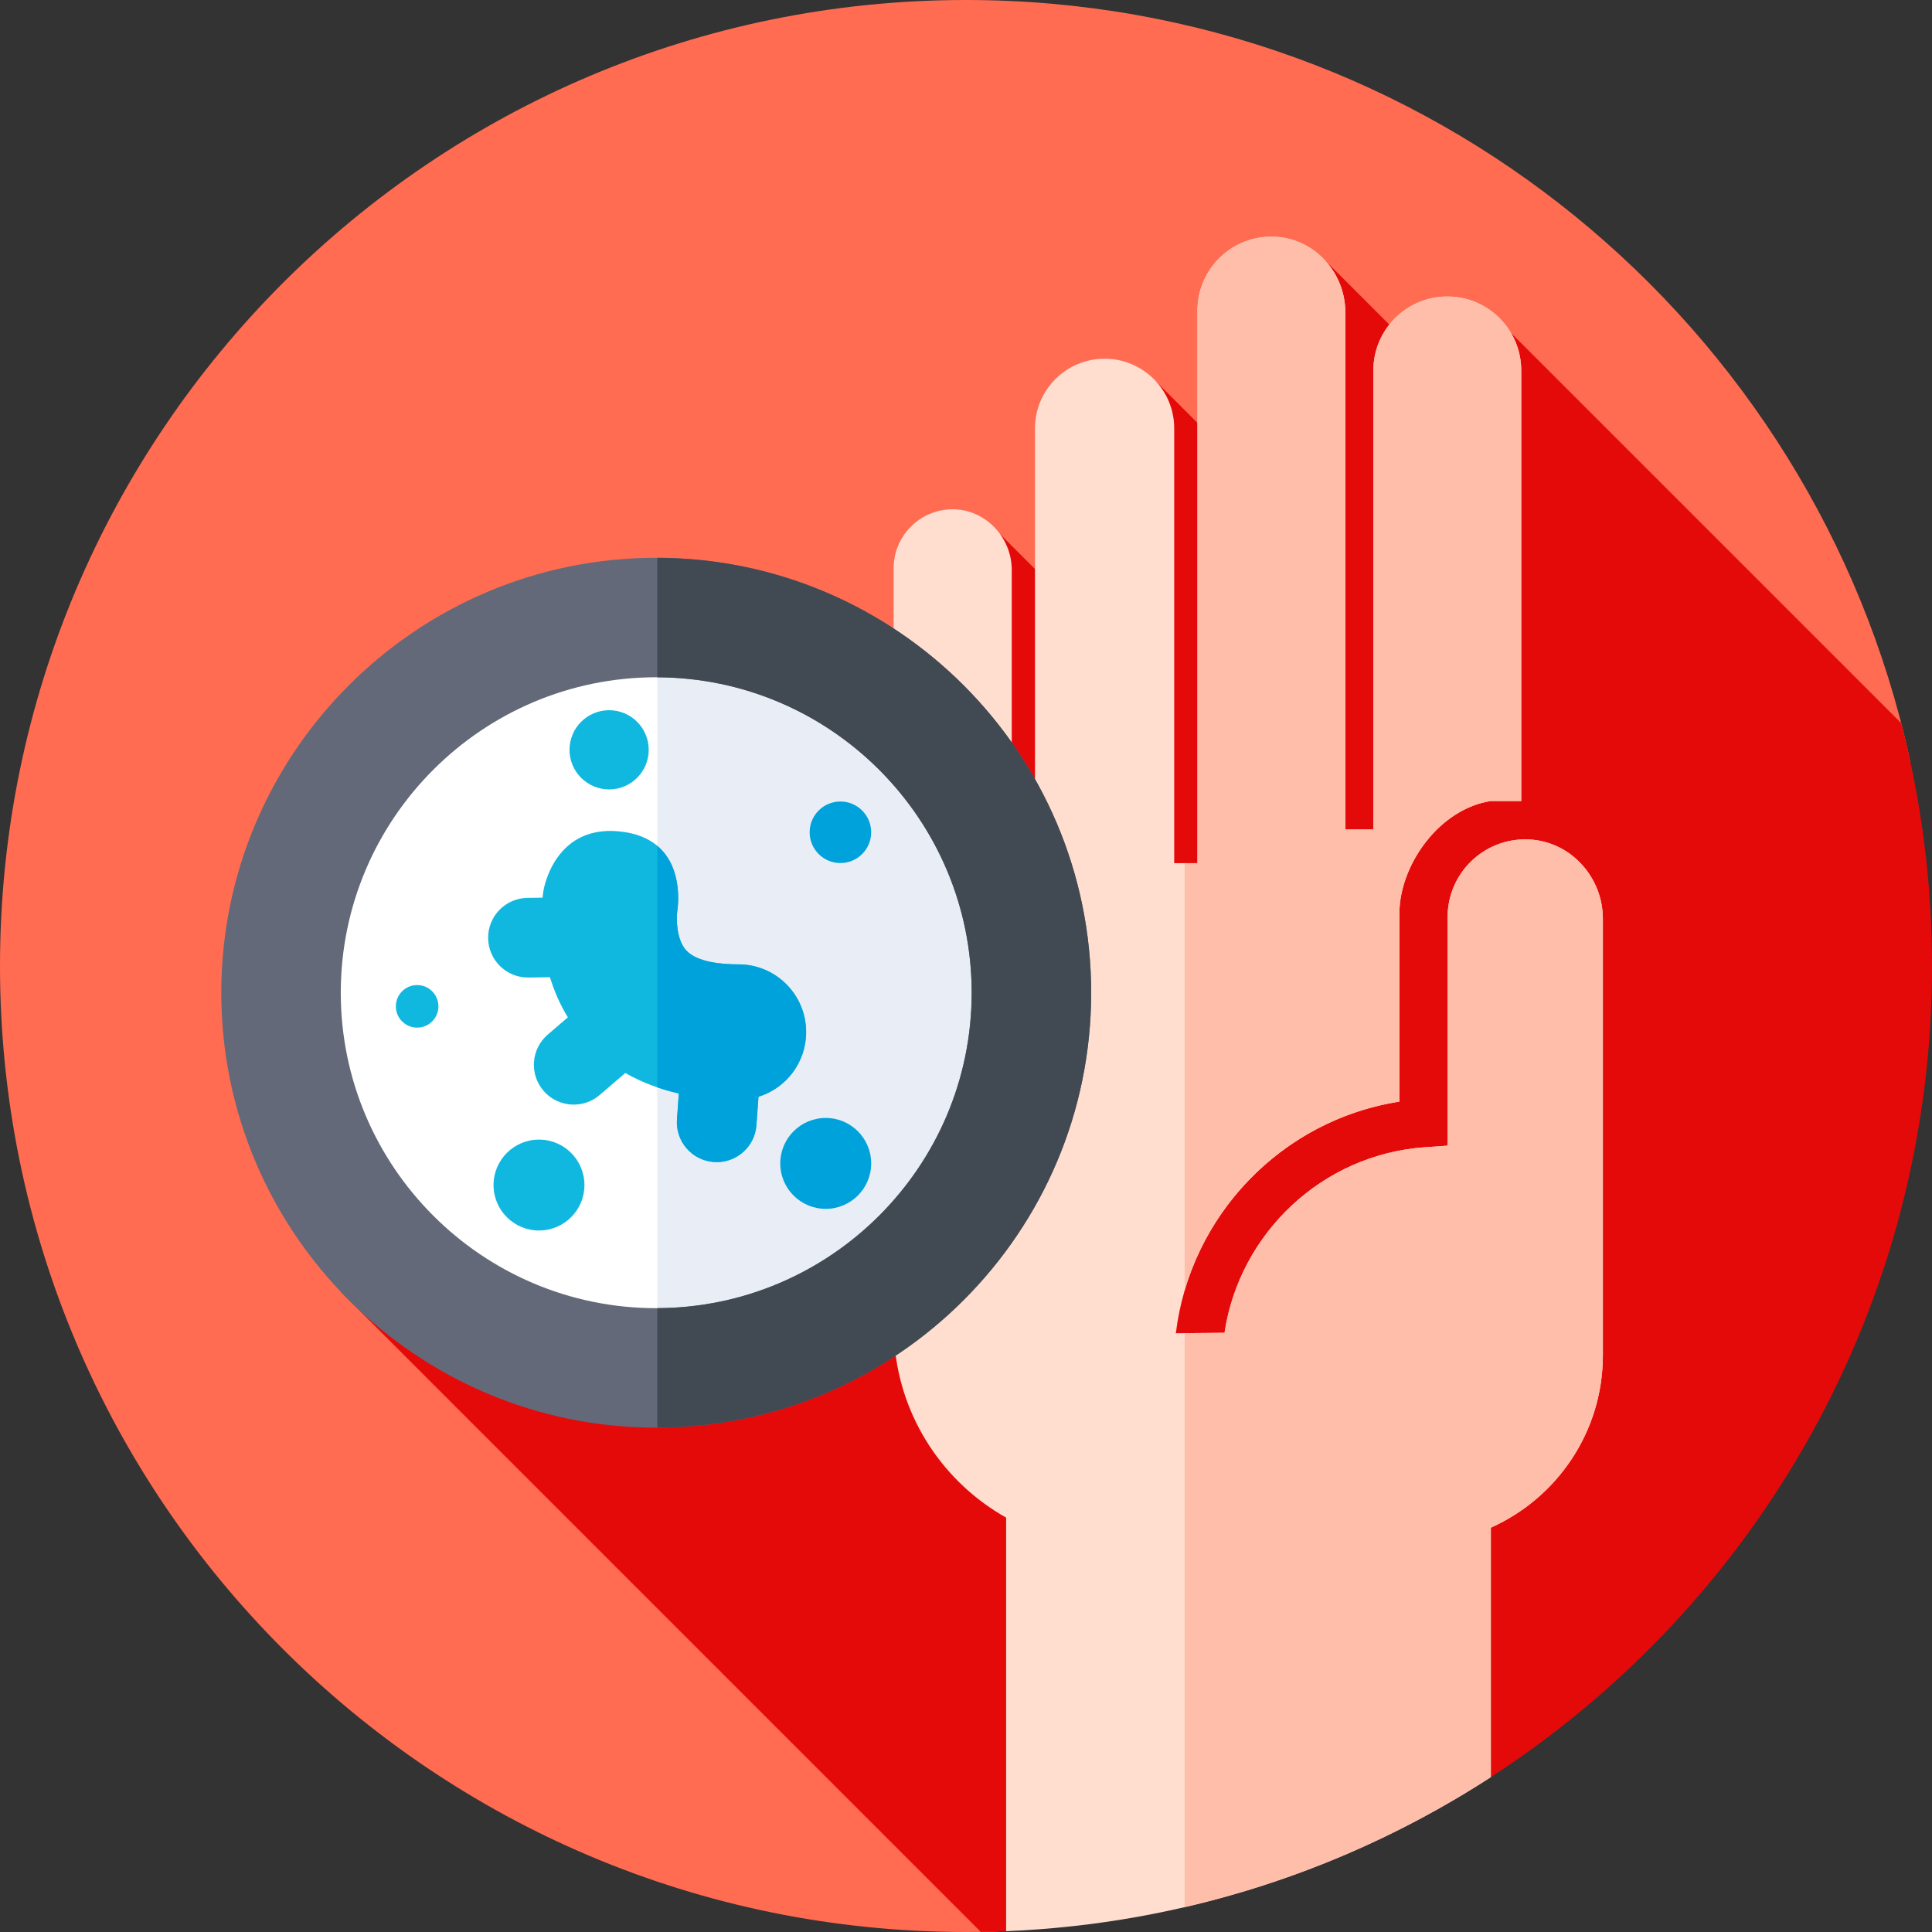 <svg id="Capa_1" enable-background="new 0 0 512 512" height="512" viewBox="0 0 512 512" width="512" xmlns="http://www.w3.org/2000/svg"><rect x="0" y="0" width="512" height="512" fill="#333333" stroke="none"/><g><g><g><g><g><g><g><path d="m0 256c0-141.385 114.615-256 256-256 122.466 0 224.848 85.994 250.054 200.893 3.894 17.749-105.501 307.911-244.167 311.041-1.957.044-3.919.066-5.887.066-141.385 0-256-114.615-256-256z" fill="#ff6c52"/></g></g></g></g></g></g><path d="m259.926 511.97c2.245-.034 4.483-.096 6.714-.188 19.891-8.065 42.533-17.408 62.44-23.327 23.609-7.02 51.494-13.691 66.007-17.499 70.363-45.621 116.913-124.852 116.913-214.956 0-22.227-2.833-43.791-8.157-64.354l-103.405-103.405-6.411 23.624-43.117-43.117-7.655 69.238-36.779-36.779-11.447 70.334-29.979-29.979-174.74 200.79z" fill="#e50a0a"/><g><path d="m404.912 222.452c-11.701-.389-21.278 8.977-21.278 20.559v60.558c-.016.017-.026.028-.042.045l-5.908.411c-27.279 1.896-49.211 22.809-53.171 49.179l-12.902.112c3.766-31.163 28.038-56.504 59.201-61.372.014-.016.023-.027.037-.043v-49.604c0-.496.013-.988.039-1.477.656-12.441 10.894-26.509 24.202-28.545.034-.005 8.053 0 8.053 0v-114.103c0-10.821-8.772-19.593-19.593-19.593-10.821 0-19.593 8.772-19.593 19.593v121.649h-7.431v-137.042c0-10.624-8.261-19.672-18.879-20.05-11.147-.396-20.307 8.522-20.307 19.58v146.442h-6.164v-115.247c0-10.187-8.258-18.444-18.444-18.444-10.187 0-18.444 8.258-18.444 18.444v126.41h-6.164v-88.883c0-8.774-7.18-16.225-15.952-16.06-8.507.159-15.354 7.105-15.354 15.65v87.429 78.573 39.867h.243c1.736 19.641 13.203 36.482 29.547 45.676.014.007.022.022.022.038v109.581c47.247-1.93 91.193-16.665 128.459-40.828 0-31.697 0-66.088 0-66.088 0-.017.01-.033.025-.04 17.459-7.804 29.661-25.323 29.661-45.649v-115.685c0-11.169-8.7-20.672-19.863-21.043z" fill="#ffdecf"/></g><g fill="#ffbeaa"><path d="m370.811 291.943c.014-.016.023-.027.037-.043v-49.604c0-.496.013-.988.039-1.477.656-12.441 10.894-26.509 24.202-28.545.034-.005 8.053 0 8.053 0v-114.103c0-10.821-8.772-19.593-19.593-19.593-10.821 0-19.593 8.772-19.593 19.593v121.649h-7.431v-137.042c0-10.624-8.261-19.672-18.879-20.05-11.147-.396-20.307 8.522-20.307 19.58v146.442h-3.387v113.199c7.589-25.803 29.585-45.745 56.859-50.006z"/><path d="m404.912 222.452c-11.701-.389-21.278 8.977-21.278 20.559v60.558c-.016.017-.026.028-.042.045l-5.908.411c-27.279 1.896-49.211 22.809-53.171 49.179l-10.561.091v152.117c29.29-6.779 56.655-18.583 81.137-34.457 0-31.697 0-66.088 0-66.088 0-.017.01-.033.025-.04 17.459-7.804 29.661-25.323 29.661-45.649v-115.683c0-11.169-8.7-20.672-19.863-21.043z"/></g><g><g><g><circle cx="173.908" cy="263.082" fill="#fff" r="91.141"/></g></g><g><g><path d="m265.049 263.082c0-50.241-40.652-90.984-90.856-91.138v182.276c50.204-.155 90.856-40.898 90.856-91.138z" fill="#e9edf5"/></g></g><g><g><path d="m173.908 378.345c-63.557 0-115.264-51.707-115.264-115.264 0-63.556 51.707-115.263 115.264-115.263s115.264 51.707 115.264 115.263c-.001 63.557-51.708 115.264-115.264 115.264zm0-198.862c-46.097 0-83.599 37.502-83.599 83.599s37.502 83.599 83.599 83.599 83.599-37.502 83.599-83.599-37.503-83.599-83.599-83.599z" fill="#636978"/></g></g><g><g><path d="m289.171 263.082c0-63.461-51.553-115.105-114.979-115.26v31.668c45.965.155 83.314 37.591 83.314 83.592s-37.349 83.437-83.314 83.592v31.668c63.426-.155 114.979-51.799 114.979-115.26z" fill="#414952"/></g></g><g><path d="m213.633 273.435c-.04-9.885-8.065-17.872-17.942-17.872-.024 0-.049 0-.073 0-3.9.013-10.911-.455-13.843-3.782-2.534-2.876-2.533-8.222-2.323-10.021.31-1.898 2.548-18.525-13.576-21.198-19.027-3.155-21.859 15.51-21.859 15.51-.05.303-.145.927-.241 1.818l-4.011.057c-5.829.083-10.486 4.876-10.403 10.705.082 5.777 4.791 10.404 10.551 10.404.051 0 .103 0 .154-.001l5.678-.081c1.058 3.492 2.58 7.106 4.745 10.631l-5.321 4.563c-4.426 3.795-4.937 10.458-1.142 14.883 2.088 2.435 5.043 3.684 8.017 3.684 2.432 0 4.875-.836 6.866-2.543l6.808-5.838c4.577 2.627 9.425 4.345 14.185 5.431l-.498 6.865c-.422 5.814 3.949 10.87 9.763 11.292.26.019.518.028.775.028 5.482 0 10.113-4.237 10.516-9.791l.547-7.531c7.34-2.273 12.659-9.129 12.627-17.213z" fill="#10b8e0"/><path d="m195.691 255.563c-.024 0-.049 0-.073 0-3.9.013-10.911-.455-13.843-3.782-2.534-2.876-2.533-8.222-2.323-10.021.24-1.472 1.633-11.789-5.26-17.601v64.004c1.902.651 3.813 1.19 5.71 1.623l-.498 6.865c-.422 5.814 3.949 10.87 9.763 11.292.26.019.518.028.775.028 5.482 0 10.113-4.237 10.516-9.791l.547-7.531c7.341-2.274 12.659-9.13 12.627-17.214-.039-9.886-8.064-17.872-17.941-17.872z" fill="#00a2db"/><g><g><circle cx="222.717" cy="220.562" fill="#00a2db" r="8.154"/></g></g><g><g><circle cx="110.546" cy="266.694" fill="#10b8e0" r="5.641"/></g></g><g><g><circle cx="218.825" cy="308.314" fill="#00a2db" r="12.046"/></g></g><g><g><circle cx="142.837" cy="314.05" fill="#10b8e0" r="12.046"/></g></g><g><g><circle cx="161.422" cy="198.708" fill="#10b8e0" r="10.495"/></g></g></g></g></g></svg>